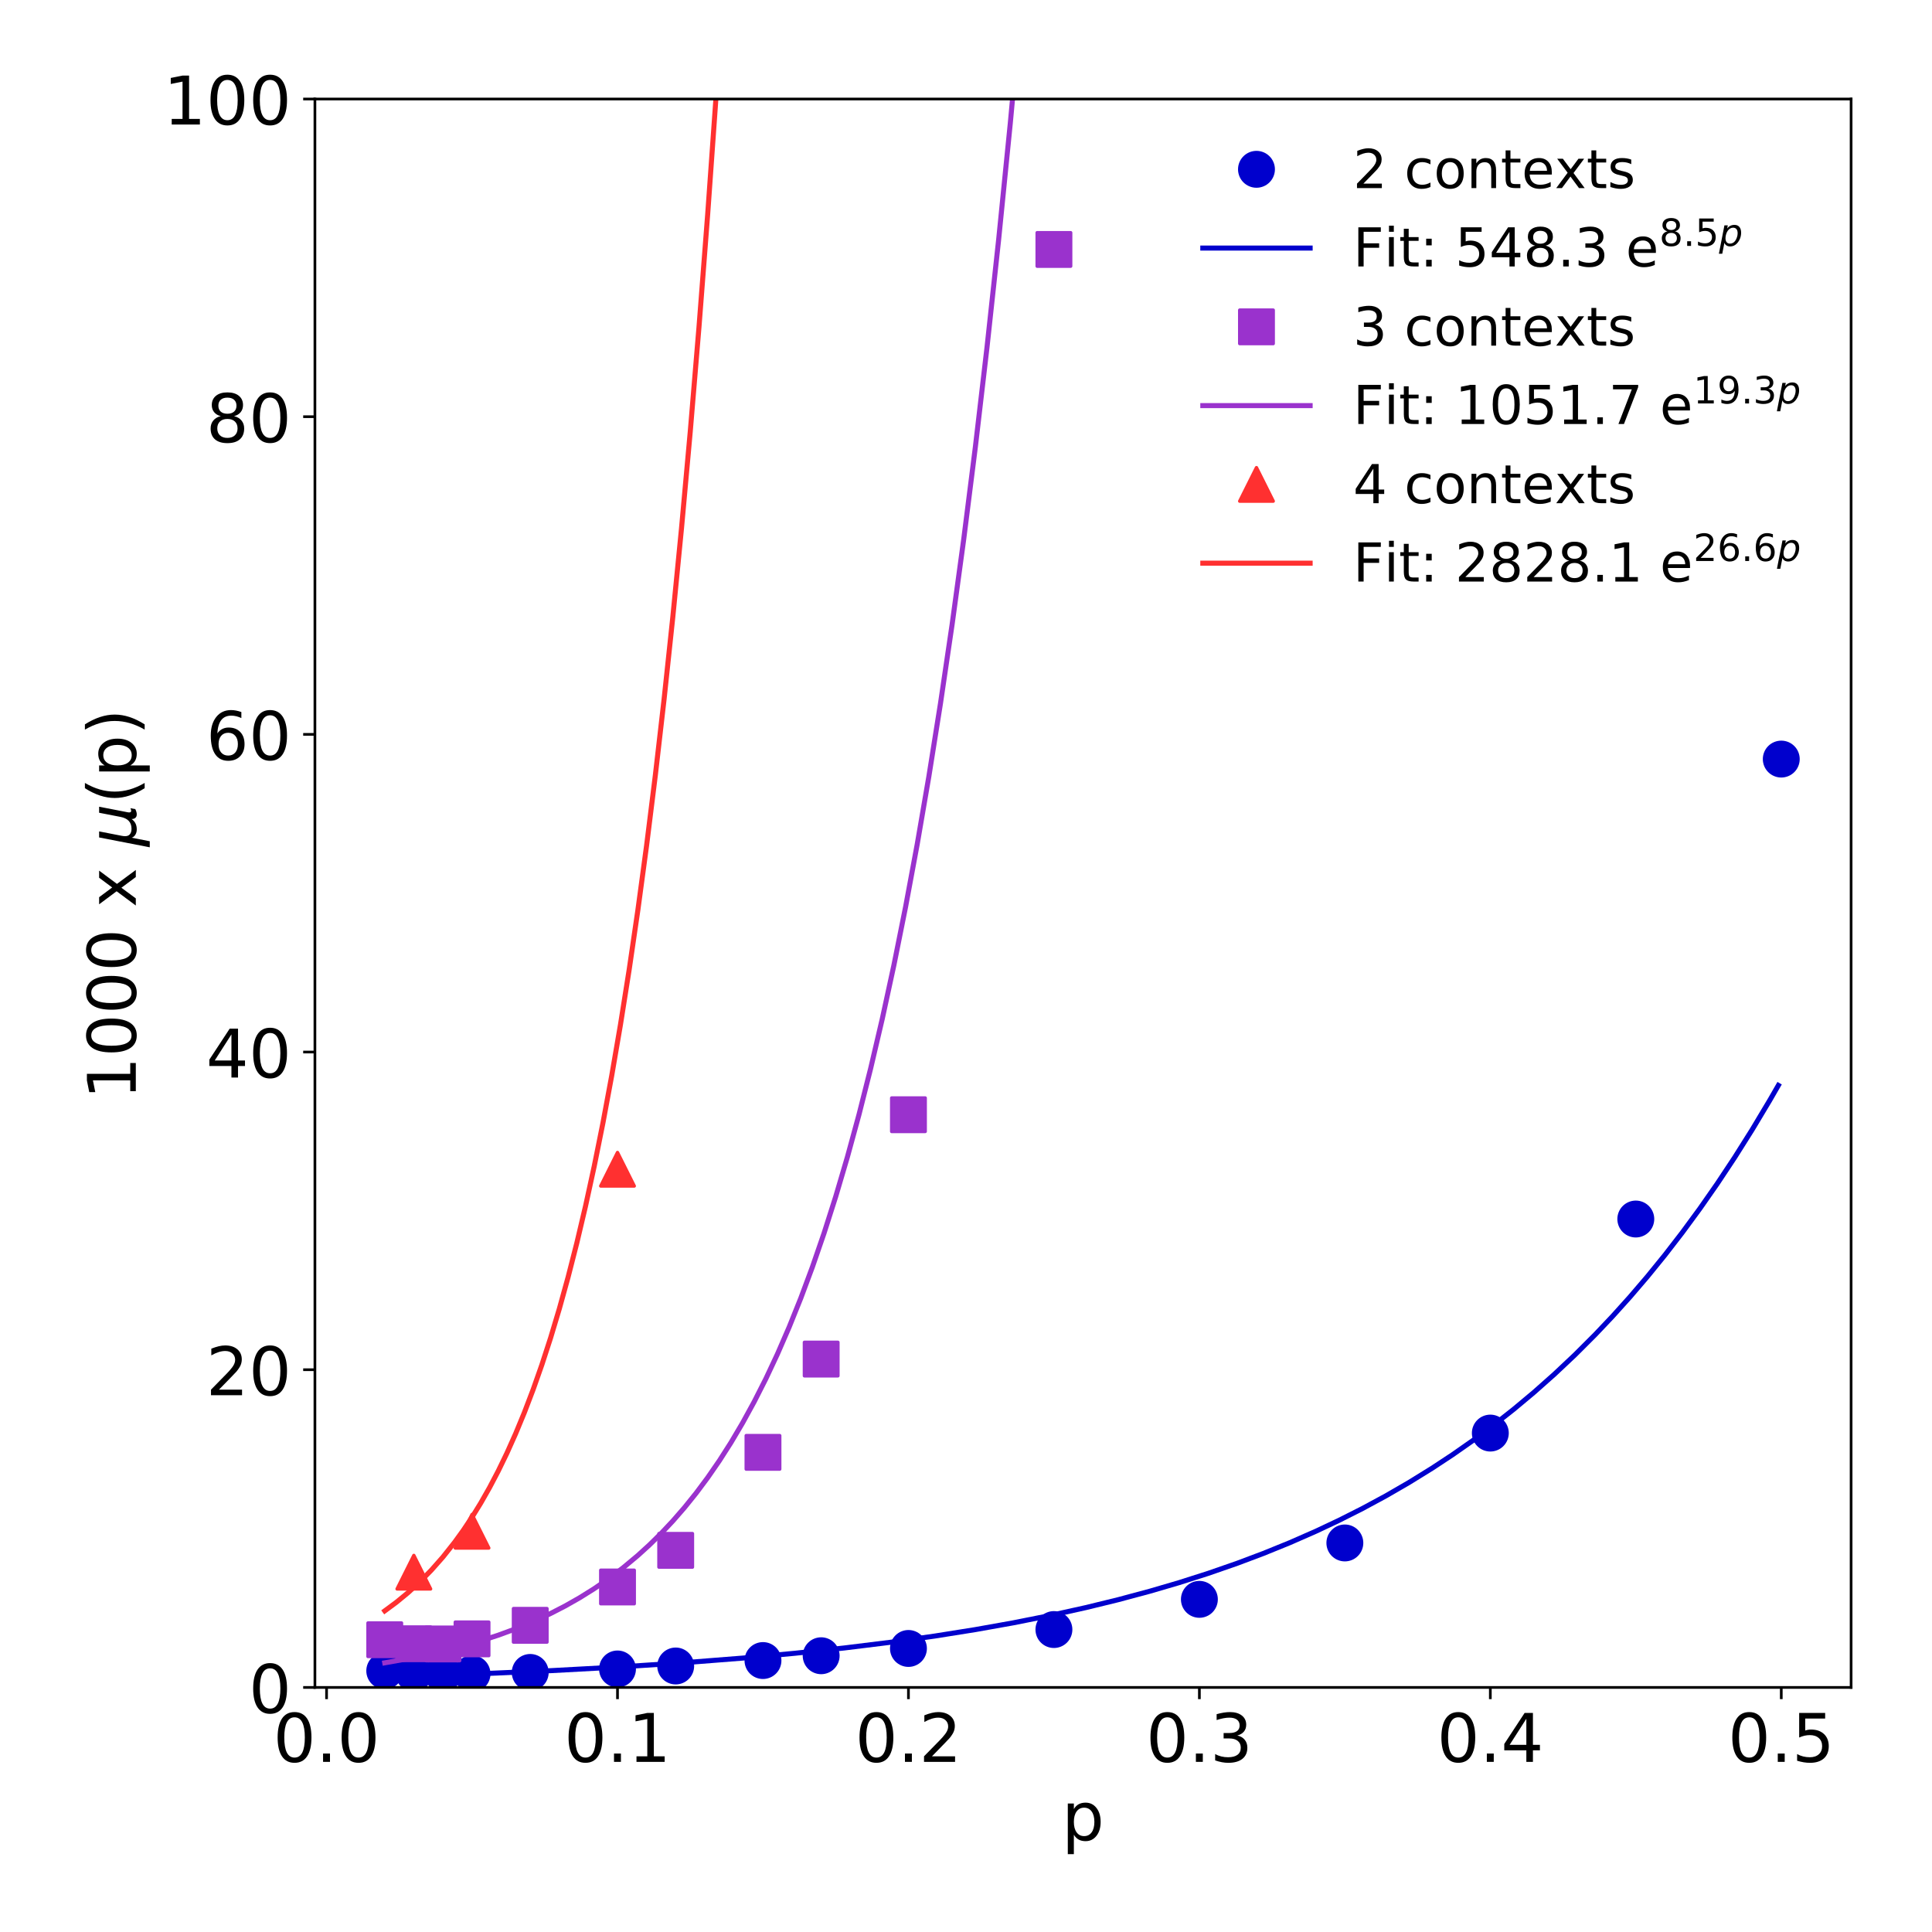 <?xml version="1.0" encoding="utf-8" standalone="no"?>
<!DOCTYPE svg PUBLIC "-//W3C//DTD SVG 1.1//EN"
  "http://www.w3.org/Graphics/SVG/1.1/DTD/svg11.dtd">
<!-- Created with matplotlib (http://matplotlib.org/) -->
<svg height="576pt" version="1.1" viewBox="0 0 576 576" width="576pt" xmlns="http://www.w3.org/2000/svg" xmlns:xlink="http://www.w3.org/1999/xlink">
 <defs>
  <style type="text/css">
*{stroke-linecap:butt;stroke-linejoin:round;}
  </style>
 </defs>
 <g id="figure_1">
  <g id="patch_1">
   <path d="M 0 576 
L 576 576 
L 576 0 
L 0 0 
z
" style="fill:#ffffff;"/>
  </g>
  <g id="axes_1">
   <g id="patch_2">
    <path d="M 93.89 503.08 
L 551.88 503.08 
L 551.88 29.52 
L 93.89 29.52 
z
" style="fill:#ffffff;"/>
   </g>
   <g id="matplotlib.axis_1">
    <g id="xtick_1">
     <g id="line2d_1">
      <defs>
       <path d="M 0 0 
L 0 3.5 
" id="m855316c362" style="stroke:#000000;stroke-width:0.8;"/>
      </defs>
      <g>
       <use style="stroke:#000000;stroke-width:0.8;" x="97.36" xlink:href="#m855316c362" y="503.08"/>
      </g>
     </g>
     <g id="text_1">
      <!-- 0.0 -->
      <defs>
       <path d="M 31.781 66.406 
Q 24.172 66.406 20.328 58.906 
Q 16.5 51.422 16.5 36.375 
Q 16.5 21.391 20.328 13.891 
Q 24.172 6.391 31.781 6.391 
Q 39.453 6.391 43.281 13.891 
Q 47.125 21.391 47.125 36.375 
Q 47.125 51.422 43.281 58.906 
Q 39.453 66.406 31.781 66.406 
z
M 31.781 74.219 
Q 44.047 74.219 50.516 64.516 
Q 56.984 54.828 56.984 36.375 
Q 56.984 17.969 50.516 8.266 
Q 44.047 -1.422 31.781 -1.422 
Q 19.531 -1.422 13.062 8.266 
Q 6.594 17.969 6.594 36.375 
Q 6.594 54.828 13.062 64.516 
Q 19.531 74.219 31.781 74.219 
z
" id="DejaVuSans-30"/>
       <path d="M 10.688 12.406 
L 21 12.406 
L 21 0 
L 10.688 0 
z
" id="DejaVuSans-2e"/>
      </defs>
      <g transform="translate(81.456 525.277)scale(0.2 -0.2)">
       <use xlink:href="#DejaVuSans-30"/>
       <use x="63.623" xlink:href="#DejaVuSans-2e"/>
       <use x="95.41" xlink:href="#DejaVuSans-30"/>
      </g>
     </g>
    </g>
    <g id="xtick_2">
     <g id="line2d_2">
      <g>
       <use style="stroke:#000000;stroke-width:0.8;" x="184.1" xlink:href="#m855316c362" y="503.08"/>
      </g>
     </g>
     <g id="text_2">
      <!-- 0.1 -->
      <defs>
       <path d="M 12.406 8.297 
L 28.516 8.297 
L 28.516 63.922 
L 10.984 60.406 
L 10.984 69.391 
L 28.422 72.906 
L 38.281 72.906 
L 38.281 8.297 
L 54.391 8.297 
L 54.391 0 
L 12.406 0 
z
" id="DejaVuSans-31"/>
      </defs>
      <g transform="translate(168.197 525.277)scale(0.2 -0.2)">
       <use xlink:href="#DejaVuSans-30"/>
       <use x="63.623" xlink:href="#DejaVuSans-2e"/>
       <use x="95.41" xlink:href="#DejaVuSans-31"/>
      </g>
     </g>
    </g>
    <g id="xtick_3">
     <g id="line2d_3">
      <g>
       <use style="stroke:#000000;stroke-width:0.8;" x="270.841" xlink:href="#m855316c362" y="503.08"/>
      </g>
     </g>
     <g id="text_3">
      <!-- 0.2 -->
      <defs>
       <path d="M 19.188 8.297 
L 53.609 8.297 
L 53.609 0 
L 7.328 0 
L 7.328 8.297 
Q 12.938 14.109 22.625 23.891 
Q 32.328 33.688 34.812 36.531 
Q 39.547 41.844 41.422 45.531 
Q 43.312 49.219 43.312 52.781 
Q 43.312 58.594 39.234 62.25 
Q 35.156 65.922 28.609 65.922 
Q 23.969 65.922 18.812 64.312 
Q 13.672 62.703 7.812 59.422 
L 7.812 69.391 
Q 13.766 71.781 18.938 73 
Q 24.125 74.219 28.422 74.219 
Q 39.75 74.219 46.484 68.547 
Q 53.219 62.891 53.219 53.422 
Q 53.219 48.922 51.531 44.891 
Q 49.859 40.875 45.406 35.406 
Q 44.188 33.984 37.641 27.219 
Q 31.109 20.453 19.188 8.297 
z
" id="DejaVuSans-32"/>
      </defs>
      <g transform="translate(254.938 525.277)scale(0.2 -0.2)">
       <use xlink:href="#DejaVuSans-30"/>
       <use x="63.623" xlink:href="#DejaVuSans-2e"/>
       <use x="95.41" xlink:href="#DejaVuSans-32"/>
      </g>
     </g>
    </g>
    <g id="xtick_4">
     <g id="line2d_4">
      <g>
       <use style="stroke:#000000;stroke-width:0.8;" x="357.581" xlink:href="#m855316c362" y="503.08"/>
      </g>
     </g>
     <g id="text_4">
      <!-- 0.3 -->
      <defs>
       <path d="M 40.578 39.312 
Q 47.656 37.797 51.625 33 
Q 55.609 28.219 55.609 21.188 
Q 55.609 10.406 48.188 4.484 
Q 40.766 -1.422 27.094 -1.422 
Q 22.516 -1.422 17.656 -0.516 
Q 12.797 0.391 7.625 2.203 
L 7.625 11.719 
Q 11.719 9.328 16.594 8.109 
Q 21.484 6.891 26.812 6.891 
Q 36.078 6.891 40.938 10.547 
Q 45.797 14.203 45.797 21.188 
Q 45.797 27.641 41.281 31.266 
Q 36.766 34.906 28.719 34.906 
L 20.219 34.906 
L 20.219 43.016 
L 29.109 43.016 
Q 36.375 43.016 40.234 45.922 
Q 44.094 48.828 44.094 54.297 
Q 44.094 59.906 40.109 62.906 
Q 36.141 65.922 28.719 65.922 
Q 24.656 65.922 20.016 65.031 
Q 15.375 64.156 9.812 62.312 
L 9.812 71.094 
Q 15.438 72.656 20.344 73.438 
Q 25.25 74.219 29.594 74.219 
Q 40.828 74.219 47.359 69.109 
Q 53.906 64.016 53.906 55.328 
Q 53.906 49.266 50.438 45.094 
Q 46.969 40.922 40.578 39.312 
z
" id="DejaVuSans-33"/>
      </defs>
      <g transform="translate(341.678 525.277)scale(0.2 -0.2)">
       <use xlink:href="#DejaVuSans-30"/>
       <use x="63.623" xlink:href="#DejaVuSans-2e"/>
       <use x="95.41" xlink:href="#DejaVuSans-33"/>
      </g>
     </g>
    </g>
    <g id="xtick_5">
     <g id="line2d_5">
      <g>
       <use style="stroke:#000000;stroke-width:0.8;" x="444.322" xlink:href="#m855316c362" y="503.08"/>
      </g>
     </g>
     <g id="text_5">
      <!-- 0.4 -->
      <defs>
       <path d="M 37.797 64.312 
L 12.891 25.391 
L 37.797 25.391 
z
M 35.203 72.906 
L 47.609 72.906 
L 47.609 25.391 
L 58.016 25.391 
L 58.016 17.188 
L 47.609 17.188 
L 47.609 0 
L 37.797 0 
L 37.797 17.188 
L 4.891 17.188 
L 4.891 26.703 
z
" id="DejaVuSans-34"/>
      </defs>
      <g transform="translate(428.419 525.277)scale(0.2 -0.2)">
       <use xlink:href="#DejaVuSans-30"/>
       <use x="63.623" xlink:href="#DejaVuSans-2e"/>
       <use x="95.41" xlink:href="#DejaVuSans-34"/>
      </g>
     </g>
    </g>
    <g id="xtick_6">
     <g id="line2d_6">
      <g>
       <use style="stroke:#000000;stroke-width:0.8;" x="531.062" xlink:href="#m855316c362" y="503.08"/>
      </g>
     </g>
     <g id="text_6">
      <!-- 0.5 -->
      <defs>
       <path d="M 10.797 72.906 
L 49.516 72.906 
L 49.516 64.594 
L 19.828 64.594 
L 19.828 46.734 
Q 21.969 47.469 24.109 47.828 
Q 26.266 48.188 28.422 48.188 
Q 40.625 48.188 47.75 41.5 
Q 54.891 34.812 54.891 23.391 
Q 54.891 11.625 47.562 5.094 
Q 40.234 -1.422 26.906 -1.422 
Q 22.312 -1.422 17.547 -0.641 
Q 12.797 0.141 7.719 1.703 
L 7.719 11.625 
Q 12.109 9.234 16.797 8.062 
Q 21.484 6.891 26.703 6.891 
Q 35.156 6.891 40.078 11.328 
Q 45.016 15.766 45.016 23.391 
Q 45.016 31 40.078 35.438 
Q 35.156 39.891 26.703 39.891 
Q 22.75 39.891 18.812 39.016 
Q 14.891 38.141 10.797 36.281 
z
" id="DejaVuSans-35"/>
      </defs>
      <g transform="translate(515.159 525.277)scale(0.2 -0.2)">
       <use xlink:href="#DejaVuSans-30"/>
       <use x="63.623" xlink:href="#DejaVuSans-2e"/>
       <use x="95.41" xlink:href="#DejaVuSans-35"/>
      </g>
     </g>
    </g>
    <g id="text_7">
     <!-- p -->
     <defs>
      <path d="M 18.109 8.203 
L 18.109 -20.797 
L 9.078 -20.797 
L 9.078 54.688 
L 18.109 54.688 
L 18.109 46.391 
Q 20.953 51.266 25.266 53.625 
Q 29.594 56 35.594 56 
Q 45.562 56 51.781 48.094 
Q 58.016 40.188 58.016 27.297 
Q 58.016 14.406 51.781 6.484 
Q 45.562 -1.422 35.594 -1.422 
Q 29.594 -1.422 25.266 0.953 
Q 20.953 3.328 18.109 8.203 
z
M 48.688 27.297 
Q 48.688 37.203 44.609 42.844 
Q 40.531 48.484 33.406 48.484 
Q 26.266 48.484 22.188 42.844 
Q 18.109 37.203 18.109 27.297 
Q 18.109 17.391 22.188 11.75 
Q 26.266 6.109 33.406 6.109 
Q 40.531 6.109 44.609 11.75 
Q 48.688 17.391 48.688 27.297 
z
" id="DejaVuSans-70"/>
     </defs>
     <g transform="translate(316.537 548.633)scale(0.2 -0.2)">
      <use xlink:href="#DejaVuSans-70"/>
     </g>
    </g>
   </g>
   <g id="matplotlib.axis_2">
    <g id="ytick_1">
     <g id="line2d_7">
      <defs>
       <path d="M 0 0 
L -3.5 0 
" id="m5251dd46fa" style="stroke:#000000;stroke-width:0.8;"/>
      </defs>
      <g>
       <use style="stroke:#000000;stroke-width:0.8;" x="93.89" xlink:href="#m5251dd46fa" y="503.08"/>
      </g>
     </g>
     <g id="text_8">
      <!-- 0 -->
      <g transform="translate(74.165 510.678)scale(0.2 -0.2)">
       <use xlink:href="#DejaVuSans-30"/>
      </g>
     </g>
    </g>
    <g id="ytick_2">
     <g id="line2d_8">
      <g>
       <use style="stroke:#000000;stroke-width:0.8;" x="93.89" xlink:href="#m5251dd46fa" y="408.368"/>
      </g>
     </g>
     <g id="text_9">
      <!-- 20 -->
      <g transform="translate(61.44 415.966)scale(0.2 -0.2)">
       <use xlink:href="#DejaVuSans-32"/>
       <use x="63.623" xlink:href="#DejaVuSans-30"/>
      </g>
     </g>
    </g>
    <g id="ytick_3">
     <g id="line2d_9">
      <g>
       <use style="stroke:#000000;stroke-width:0.8;" x="93.89" xlink:href="#m5251dd46fa" y="313.656"/>
      </g>
     </g>
     <g id="text_10">
      <!-- 40 -->
      <g transform="translate(61.44 321.254)scale(0.2 -0.2)">
       <use xlink:href="#DejaVuSans-34"/>
       <use x="63.623" xlink:href="#DejaVuSans-30"/>
      </g>
     </g>
    </g>
    <g id="ytick_4">
     <g id="line2d_10">
      <g>
       <use style="stroke:#000000;stroke-width:0.8;" x="93.89" xlink:href="#m5251dd46fa" y="218.944"/>
      </g>
     </g>
     <g id="text_11">
      <!-- 60 -->
      <defs>
       <path d="M 33.016 40.375 
Q 26.375 40.375 22.484 35.828 
Q 18.609 31.297 18.609 23.391 
Q 18.609 15.531 22.484 10.953 
Q 26.375 6.391 33.016 6.391 
Q 39.656 6.391 43.531 10.953 
Q 47.406 15.531 47.406 23.391 
Q 47.406 31.297 43.531 35.828 
Q 39.656 40.375 33.016 40.375 
z
M 52.594 71.297 
L 52.594 62.312 
Q 48.875 64.062 45.094 64.984 
Q 41.312 65.922 37.594 65.922 
Q 27.828 65.922 22.672 59.328 
Q 17.531 52.734 16.797 39.406 
Q 19.672 43.656 24.016 45.922 
Q 28.375 48.188 33.594 48.188 
Q 44.578 48.188 50.953 41.516 
Q 57.328 34.859 57.328 23.391 
Q 57.328 12.156 50.688 5.359 
Q 44.047 -1.422 33.016 -1.422 
Q 20.359 -1.422 13.672 8.266 
Q 6.984 17.969 6.984 36.375 
Q 6.984 53.656 15.188 63.938 
Q 23.391 74.219 37.203 74.219 
Q 40.922 74.219 44.703 73.484 
Q 48.484 72.75 52.594 71.297 
z
" id="DejaVuSans-36"/>
      </defs>
      <g transform="translate(61.44 226.542)scale(0.2 -0.2)">
       <use xlink:href="#DejaVuSans-36"/>
       <use x="63.623" xlink:href="#DejaVuSans-30"/>
      </g>
     </g>
    </g>
    <g id="ytick_5">
     <g id="line2d_11">
      <g>
       <use style="stroke:#000000;stroke-width:0.8;" x="93.89" xlink:href="#m5251dd46fa" y="124.232"/>
      </g>
     </g>
     <g id="text_12">
      <!-- 80 -->
      <defs>
       <path d="M 31.781 34.625 
Q 24.75 34.625 20.719 30.859 
Q 16.703 27.094 16.703 20.516 
Q 16.703 13.922 20.719 10.156 
Q 24.75 6.391 31.781 6.391 
Q 38.812 6.391 42.859 10.172 
Q 46.922 13.969 46.922 20.516 
Q 46.922 27.094 42.891 30.859 
Q 38.875 34.625 31.781 34.625 
z
M 21.922 38.812 
Q 15.578 40.375 12.031 44.719 
Q 8.5 49.078 8.5 55.328 
Q 8.5 64.062 14.719 69.141 
Q 20.953 74.219 31.781 74.219 
Q 42.672 74.219 48.875 69.141 
Q 55.078 64.062 55.078 55.328 
Q 55.078 49.078 51.531 44.719 
Q 48 40.375 41.703 38.812 
Q 48.828 37.156 52.797 32.312 
Q 56.781 27.484 56.781 20.516 
Q 56.781 9.906 50.312 4.234 
Q 43.844 -1.422 31.781 -1.422 
Q 19.734 -1.422 13.25 4.234 
Q 6.781 9.906 6.781 20.516 
Q 6.781 27.484 10.781 32.312 
Q 14.797 37.156 21.922 38.812 
z
M 18.312 54.391 
Q 18.312 48.734 21.844 45.562 
Q 25.391 42.391 31.781 42.391 
Q 38.141 42.391 41.719 45.562 
Q 45.312 48.734 45.312 54.391 
Q 45.312 60.062 41.719 63.234 
Q 38.141 66.406 31.781 66.406 
Q 25.391 66.406 21.844 63.234 
Q 18.312 60.062 18.312 54.391 
z
" id="DejaVuSans-38"/>
      </defs>
      <g transform="translate(61.44 131.83)scale(0.2 -0.2)">
       <use xlink:href="#DejaVuSans-38"/>
       <use x="63.623" xlink:href="#DejaVuSans-30"/>
      </g>
     </g>
    </g>
    <g id="ytick_6">
     <g id="line2d_12">
      <g>
       <use style="stroke:#000000;stroke-width:0.8;" x="93.89" xlink:href="#m5251dd46fa" y="29.52"/>
      </g>
     </g>
     <g id="text_13">
      <!-- 100 -->
      <g transform="translate(48.715 37.118)scale(0.2 -0.2)">
       <use xlink:href="#DejaVuSans-31"/>
       <use x="63.623" xlink:href="#DejaVuSans-30"/>
       <use x="127.246" xlink:href="#DejaVuSans-30"/>
      </g>
     </g>
    </g>
    <g id="text_14">
     <!-- 1000 x $\mu$(p)  -->
     <defs>
      <path id="DejaVuSans-20"/>
      <path d="M 54.891 54.688 
L 35.109 28.078 
L 55.906 0 
L 45.312 0 
L 29.391 21.484 
L 13.484 0 
L 2.875 0 
L 24.125 28.609 
L 4.688 54.688 
L 15.281 54.688 
L 29.781 35.203 
L 44.281 54.688 
z
" id="DejaVuSans-78"/>
      <path d="M -1.312 -20.797 
L 13.375 54.688 
L 22.406 54.688 
L 15.766 20.656 
Q 15.578 19.625 15.422 18.359 
Q 15.281 17.094 15.281 15.828 
Q 15.281 11.281 18.141 8.828 
Q 21 6.391 26.312 6.391 
Q 33.547 6.391 37.984 10.484 
Q 42.438 14.594 44 22.797 
L 50.203 54.688 
L 59.188 54.688 
L 51.031 12.641 
Q 50.828 11.719 50.75 11.031 
Q 50.688 10.359 50.688 9.812 
Q 50.688 8.297 51.297 7.594 
Q 51.906 6.891 53.219 6.891 
Q 53.719 6.891 54.562 7.125 
Q 55.422 7.375 56.984 8.016 
L 55.609 0.781 
Q 53.469 -0.297 51.516 -0.859 
Q 49.562 -1.422 47.703 -1.422 
Q 44.484 -1.422 42.656 0.625 
Q 40.828 2.688 40.828 6.297 
Q 38.094 2.391 34.297 0.484 
Q 30.516 -1.422 25.391 -1.422 
Q 20.844 -1.422 17.453 0.672 
Q 14.062 2.781 12.984 6.203 
L 7.719 -20.797 
z
" id="DejaVuSans-Oblique-3bc"/>
      <path d="M 31 75.875 
Q 24.469 64.656 21.281 53.656 
Q 18.109 42.672 18.109 31.391 
Q 18.109 20.125 21.312 9.062 
Q 24.516 -2 31 -13.188 
L 23.188 -13.188 
Q 15.875 -1.703 12.234 9.375 
Q 8.594 20.453 8.594 31.391 
Q 8.594 42.281 12.203 53.312 
Q 15.828 64.359 23.188 75.875 
z
" id="DejaVuSans-28"/>
      <path d="M 8.016 75.875 
L 15.828 75.875 
Q 23.141 64.359 26.781 53.312 
Q 30.422 42.281 30.422 31.391 
Q 30.422 20.453 26.781 9.375 
Q 23.141 -1.703 15.828 -13.188 
L 8.016 -13.188 
Q 14.5 -2 17.703 9.062 
Q 20.906 20.125 20.906 31.391 
Q 20.906 42.672 17.703 53.656 
Q 14.5 64.656 8.016 75.875 
z
" id="DejaVuSans-29"/>
     </defs>
     <g transform="translate(40.515 327.8)rotate(-90)scale(0.2 -0.2)">
      <use transform="translate(0 0.125)" xlink:href="#DejaVuSans-31"/>
      <use transform="translate(63.623 0.125)" xlink:href="#DejaVuSans-30"/>
      <use transform="translate(127.246 0.125)" xlink:href="#DejaVuSans-30"/>
      <use transform="translate(190.869 0.125)" xlink:href="#DejaVuSans-30"/>
      <use transform="translate(254.492 0.125)" xlink:href="#DejaVuSans-20"/>
      <use transform="translate(286.279 0.125)" xlink:href="#DejaVuSans-78"/>
      <use transform="translate(345.459 0.125)" xlink:href="#DejaVuSans-20"/>
      <use transform="translate(377.246 0.125)" xlink:href="#DejaVuSans-Oblique-3bc"/>
      <use transform="translate(440.869 0.125)" xlink:href="#DejaVuSans-28"/>
      <use transform="translate(479.883 0.125)" xlink:href="#DejaVuSans-70"/>
      <use transform="translate(543.359 0.125)" xlink:href="#DejaVuSans-29"/>
      <use transform="translate(582.373 0.125)" xlink:href="#DejaVuSans-20"/>
     </g>
    </g>
   </g>
   <g id="line2d_13">
    <defs>
     <path d="M 0 5 
C 1.326 5 2.598 4.473 3.536 3.536 
C 4.473 2.598 5 1.326 5 0 
C 5 -1.326 4.473 -2.598 3.536 -3.536 
C 2.598 -4.473 1.326 -5 0 -5 
C -1.326 -5 -2.598 -4.473 -3.536 -3.536 
C -4.473 -2.598 -5 -1.326 -5 0 
C -5 1.326 -4.473 2.598 -3.536 3.536 
C -2.598 4.473 -1.326 5 0 5 
z
" id="m73fc204629" style="stroke:#0000cd;"/>
    </defs>
    <g clip-path="url(#p72ae38a870)">
     <use style="fill:#0000cd;stroke:#0000cd;" x="114.708" xlink:href="#m73fc204629" y="498.137"/>
     <use style="fill:#0000cd;stroke:#0000cd;" x="123.382" xlink:href="#m73fc204629" y="498.868"/>
     <use style="fill:#0000cd;stroke:#0000cd;" x="132.056" xlink:href="#m73fc204629" y="499.056"/>
     <use style="fill:#0000cd;stroke:#0000cd;" x="140.73" xlink:href="#m73fc204629" y="499.025"/>
     <use style="fill:#0000cd;stroke:#0000cd;" x="158.078" xlink:href="#m73fc204629" y="498.616"/>
     <use style="fill:#0000cd;stroke:#0000cd;" x="184.1" xlink:href="#m73fc204629" y="497.579"/>
     <use style="fill:#0000cd;stroke:#0000cd;" x="201.448" xlink:href="#m73fc204629" y="496.691"/>
     <use style="fill:#0000cd;stroke:#0000cd;" x="227.47" xlink:href="#m73fc204629" y="495.071"/>
     <use style="fill:#0000cd;stroke:#0000cd;" x="244.819" xlink:href="#m73fc204629" y="493.638"/>
     <use style="fill:#0000cd;stroke:#0000cd;" x="270.841" xlink:href="#m73fc204629" y="491.466"/>
     <use style="fill:#0000cd;stroke:#0000cd;" x="314.211" xlink:href="#m73fc204629" y="485.828"/>
     <use style="fill:#0000cd;stroke:#0000cd;" x="357.581" xlink:href="#m73fc204629" y="476.824"/>
     <use style="fill:#0000cd;stroke:#0000cd;" x="400.951" xlink:href="#m73fc204629" y="460.01"/>
     <use style="fill:#0000cd;stroke:#0000cd;" x="444.322" xlink:href="#m73fc204629" y="427.254"/>
     <use style="fill:#0000cd;stroke:#0000cd;" x="487.692" xlink:href="#m73fc204629" y="363.436"/>
     <use style="fill:#0000cd;stroke:#0000cd;" x="531.062" xlink:href="#m73fc204629" y="226.312"/>
    </g>
   </g>
   <g id="line2d_14">
    <path clip-path="url(#p72ae38a870)" d="M 114.708 500.003 
L 140.73 499.111 
L 164.15 498.088 
L 184.968 496.96 
L 204.05 495.704 
L 221.399 494.339 
L 237.012 492.896 
L 251.758 491.315 
L 265.636 489.603 
L 278.647 487.773 
L 290.791 485.841 
L 302.067 483.83 
L 313.344 481.584 
L 323.752 479.278 
L 333.294 476.949 
L 342.835 474.391 
L 351.509 471.849 
L 360.183 469.083 
L 368.857 466.07 
L 376.664 463.132 
L 384.471 459.96 
L 392.277 456.537 
L 399.217 453.266 
L 406.156 449.766 
L 413.095 446.019 
L 420.034 442.01 
L 426.974 437.718 
L 433.045 433.717 
L 439.117 429.47 
L 445.189 424.963 
L 451.261 420.181 
L 457.333 415.105 
L 463.405 409.719 
L 469.476 404.003 
L 475.548 397.937 
L 480.753 392.443 
L 485.957 386.662 
L 491.162 380.579 
L 496.366 374.178 
L 501.57 367.442 
L 506.775 360.355 
L 511.979 352.897 
L 517.184 345.049 
L 522.388 336.792 
L 527.593 328.102 
L 530.195 323.589 
L 530.195 323.589 
" style="fill:none;stroke:#0000cd;stroke-linecap:square;stroke-width:1.5;"/>
   </g>
   <g id="line2d_15">
    <defs>
     <path d="M -5 5 
L 5 5 
L 5 -5 
L -5 -5 
z
" id="me3e259669b" style="stroke:#9a32cd;stroke-linejoin:miter;"/>
    </defs>
    <g clip-path="url(#p72ae38a870)">
     <use style="fill:#9a32cd;stroke:#9a32cd;stroke-linejoin:miter;" x="114.708" xlink:href="#me3e259669b" y="488.868"/>
     <use style="fill:#9a32cd;stroke:#9a32cd;stroke-linejoin:miter;" x="123.382" xlink:href="#me3e259669b" y="490.055"/>
     <use style="fill:#9a32cd;stroke:#9a32cd;stroke-linejoin:miter;" x="132.056" xlink:href="#me3e259669b" y="490.116"/>
     <use style="fill:#9a32cd;stroke:#9a32cd;stroke-linejoin:miter;" x="140.73" xlink:href="#me3e259669b" y="488.608"/>
     <use style="fill:#9a32cd;stroke:#9a32cd;stroke-linejoin:miter;" x="158.078" xlink:href="#me3e259669b" y="484.57"/>
     <use style="fill:#9a32cd;stroke:#9a32cd;stroke-linejoin:miter;" x="184.1" xlink:href="#me3e259669b" y="473.137"/>
     <use style="fill:#9a32cd;stroke:#9a32cd;stroke-linejoin:miter;" x="201.448" xlink:href="#me3e259669b" y="462.216"/>
     <use style="fill:#9a32cd;stroke:#9a32cd;stroke-linejoin:miter;" x="227.47" xlink:href="#me3e259669b" y="433.001"/>
     <use style="fill:#9a32cd;stroke:#9a32cd;stroke-linejoin:miter;" x="244.819" xlink:href="#me3e259669b" y="405.189"/>
     <use style="fill:#9a32cd;stroke:#9a32cd;stroke-linejoin:miter;" x="270.841" xlink:href="#me3e259669b" y="332.34"/>
     <use style="fill:#9a32cd;stroke:#9a32cd;stroke-linejoin:miter;" x="314.211" xlink:href="#me3e259669b" y="74.368"/>
     <use style="fill:#9a32cd;stroke:#9a32cd;stroke-linejoin:miter;" x="318.786" xlink:href="#me3e259669b" y="-1"/>
    </g>
   </g>
   <g id="line2d_16">
    <path clip-path="url(#p72ae38a870)" d="M 114.708 495.751 
L 122.514 494.359 
L 129.454 492.902 
L 136.393 491.201 
L 142.465 489.481 
L 148.537 487.512 
L 153.741 485.6 
L 158.945 483.452 
L 164.15 481.04 
L 168.487 478.805 
L 172.824 476.343 
L 177.161 473.632 
L 181.498 470.647 
L 185.835 467.358 
L 190.172 463.736 
L 193.642 460.575 
L 197.111 457.161 
L 200.581 453.473 
L 204.05 449.488 
L 207.52 445.183 
L 210.99 440.532 
L 214.459 435.508 
L 217.929 430.08 
L 221.399 424.216 
L 224.868 417.881 
L 228.338 411.038 
L 231.807 403.644 
L 235.277 395.657 
L 238.747 387.028 
L 242.216 377.706 
L 245.686 367.635 
L 249.156 356.755 
L 252.625 345.001 
L 256.095 332.303 
L 259.564 318.585 
L 263.034 303.765 
L 266.504 287.755 
L 269.973 270.458 
L 273.443 251.772 
L 276.913 231.586 
L 280.382 209.777 
L 283.852 186.217 
L 287.321 160.765 
L 290.791 133.267 
L 294.261 103.562 
L 297.73 71.469 
L 301.2 36.8 
L 304.7 -1 
L 304.7 -1 
" style="fill:none;stroke:#9a32cd;stroke-linecap:square;stroke-width:1.5;"/>
   </g>
   <g id="line2d_17">
    <defs>
     <path d="M 0 -5 
L -5 5 
L 5 5 
z
" id="m7ccb5e09dc" style="stroke:#ff3030;stroke-linejoin:miter;"/>
    </defs>
    <g clip-path="url(#p72ae38a870)">
     <use style="fill:#ff3030;stroke:#ff3030;stroke-linejoin:miter;" x="123.382" xlink:href="#m7ccb5e09dc" y="468.722"/>
     <use style="fill:#ff3030;stroke:#ff3030;stroke-linejoin:miter;" x="140.73" xlink:href="#m7ccb5e09dc" y="456.522"/>
     <use style="fill:#ff3030;stroke:#ff3030;stroke-linejoin:miter;" x="184.1" xlink:href="#m7ccb5e09dc" y="348.595"/>
     <use style="fill:#ff3030;stroke:#ff3030;stroke-linejoin:miter;" x="218.266" xlink:href="#m7ccb5e09dc" y="-1"/>
    </g>
   </g>
   <g id="line2d_18">
    <path clip-path="url(#p72ae38a870)" d="M 114.708 480.261 
L 118.177 477.695 
L 121.647 474.84 
L 125.117 471.664 
L 128.586 468.131 
L 132.056 464.2 
L 135.525 459.828 
L 138.128 456.229 
L 140.73 452.33 
L 143.332 448.107 
L 145.934 443.533 
L 148.537 438.578 
L 151.139 433.211 
L 153.741 427.397 
L 156.343 421.099 
L 158.945 414.277 
L 161.548 406.888 
L 164.15 398.883 
L 166.752 390.213 
L 169.354 380.821 
L 171.956 370.647 
L 174.559 359.627 
L 177.161 347.69 
L 179.763 334.76 
L 182.365 320.754 
L 184.968 305.582 
L 187.57 289.148 
L 190.172 271.346 
L 192.774 252.063 
L 195.376 231.175 
L 197.979 208.55 
L 200.581 184.041 
L 203.183 157.493 
L 205.785 128.736 
L 208.387 97.587 
L 210.99 63.845 
L 213.592 27.295 
L 215.471 -1 
L 215.471 -1 
" style="fill:none;stroke:#ff3030;stroke-linecap:square;stroke-width:1.5;"/>
   </g>
   <g id="patch_3">
    <path d="M 93.89 503.08 
L 93.89 29.52 
" style="fill:none;stroke:#000000;stroke-linecap:square;stroke-linejoin:miter;stroke-width:0.8;"/>
   </g>
   <g id="patch_4">
    <path d="M 551.88 503.08 
L 551.88 29.52 
" style="fill:none;stroke:#000000;stroke-linecap:square;stroke-linejoin:miter;stroke-width:0.8;"/>
   </g>
   <g id="patch_5">
    <path d="M 93.89 503.08 
L 551.88 503.08 
" style="fill:none;stroke:#000000;stroke-linecap:square;stroke-linejoin:miter;stroke-width:0.8;"/>
   </g>
   <g id="patch_6">
    <path d="M 93.89 29.52 
L 551.88 29.52 
" style="fill:none;stroke:#000000;stroke-linecap:square;stroke-linejoin:miter;stroke-width:0.8;"/>
   </g>
   <g id="legend_1">
    <g id="line2d_19"/>
    <g id="line2d_20">
     <g>
      <use style="fill:#0000cd;stroke:#0000cd;" x="374.6" xlink:href="#m73fc204629" y="50.477"/>
     </g>
    </g>
    <g id="text_15">
     <!-- 2 contexts -->
     <defs>
      <path d="M 48.781 52.594 
L 48.781 44.188 
Q 44.969 46.297 41.141 47.344 
Q 37.312 48.391 33.406 48.391 
Q 24.656 48.391 19.812 42.844 
Q 14.984 37.312 14.984 27.297 
Q 14.984 17.281 19.812 11.734 
Q 24.656 6.203 33.406 6.203 
Q 37.312 6.203 41.141 7.25 
Q 44.969 8.297 48.781 10.406 
L 48.781 2.094 
Q 45.016 0.344 40.984 -0.531 
Q 36.969 -1.422 32.422 -1.422 
Q 20.062 -1.422 12.781 6.344 
Q 5.516 14.109 5.516 27.297 
Q 5.516 40.672 12.859 48.328 
Q 20.219 56 33.016 56 
Q 37.156 56 41.109 55.141 
Q 45.062 54.297 48.781 52.594 
z
" id="DejaVuSans-63"/>
      <path d="M 30.609 48.391 
Q 23.391 48.391 19.188 42.75 
Q 14.984 37.109 14.984 27.297 
Q 14.984 17.484 19.156 11.844 
Q 23.344 6.203 30.609 6.203 
Q 37.797 6.203 41.984 11.859 
Q 46.188 17.531 46.188 27.297 
Q 46.188 37.016 41.984 42.703 
Q 37.797 48.391 30.609 48.391 
z
M 30.609 56 
Q 42.328 56 49.016 48.375 
Q 55.719 40.766 55.719 27.297 
Q 55.719 13.875 49.016 6.219 
Q 42.328 -1.422 30.609 -1.422 
Q 18.844 -1.422 12.172 6.219 
Q 5.516 13.875 5.516 27.297 
Q 5.516 40.766 12.172 48.375 
Q 18.844 56 30.609 56 
z
" id="DejaVuSans-6f"/>
      <path d="M 54.891 33.016 
L 54.891 0 
L 45.906 0 
L 45.906 32.719 
Q 45.906 40.484 42.875 44.328 
Q 39.844 48.188 33.797 48.188 
Q 26.516 48.188 22.312 43.547 
Q 18.109 38.922 18.109 30.906 
L 18.109 0 
L 9.078 0 
L 9.078 54.688 
L 18.109 54.688 
L 18.109 46.188 
Q 21.344 51.125 25.703 53.562 
Q 30.078 56 35.797 56 
Q 45.219 56 50.047 50.172 
Q 54.891 44.344 54.891 33.016 
z
" id="DejaVuSans-6e"/>
      <path d="M 18.312 70.219 
L 18.312 54.688 
L 36.812 54.688 
L 36.812 47.703 
L 18.312 47.703 
L 18.312 18.016 
Q 18.312 11.328 20.141 9.422 
Q 21.969 7.516 27.594 7.516 
L 36.812 7.516 
L 36.812 0 
L 27.594 0 
Q 17.188 0 13.234 3.875 
Q 9.281 7.766 9.281 18.016 
L 9.281 47.703 
L 2.688 47.703 
L 2.688 54.688 
L 9.281 54.688 
L 9.281 70.219 
z
" id="DejaVuSans-74"/>
      <path d="M 56.203 29.594 
L 56.203 25.203 
L 14.891 25.203 
Q 15.484 15.922 20.484 11.062 
Q 25.484 6.203 34.422 6.203 
Q 39.594 6.203 44.453 7.469 
Q 49.312 8.734 54.109 11.281 
L 54.109 2.781 
Q 49.266 0.734 44.188 -0.344 
Q 39.109 -1.422 33.891 -1.422 
Q 20.797 -1.422 13.156 6.188 
Q 5.516 13.812 5.516 26.812 
Q 5.516 40.234 12.766 48.109 
Q 20.016 56 32.328 56 
Q 43.359 56 49.781 48.891 
Q 56.203 41.797 56.203 29.594 
z
M 47.219 32.234 
Q 47.125 39.594 43.094 43.984 
Q 39.062 48.391 32.422 48.391 
Q 24.906 48.391 20.391 44.141 
Q 15.875 39.891 15.188 32.172 
z
" id="DejaVuSans-65"/>
      <path d="M 44.281 53.078 
L 44.281 44.578 
Q 40.484 46.531 36.375 47.5 
Q 32.281 48.484 27.875 48.484 
Q 21.188 48.484 17.844 46.438 
Q 14.5 44.391 14.5 40.281 
Q 14.5 37.156 16.891 35.375 
Q 19.281 33.594 26.516 31.984 
L 29.594 31.297 
Q 39.156 29.25 43.188 25.516 
Q 47.219 21.781 47.219 15.094 
Q 47.219 7.469 41.188 3.016 
Q 35.156 -1.422 24.609 -1.422 
Q 20.219 -1.422 15.453 -0.562 
Q 10.688 0.297 5.422 2 
L 5.422 11.281 
Q 10.406 8.688 15.234 7.391 
Q 20.062 6.109 24.812 6.109 
Q 31.156 6.109 34.562 8.281 
Q 37.984 10.453 37.984 14.406 
Q 37.984 18.062 35.516 20.016 
Q 33.062 21.969 24.703 23.781 
L 21.578 24.516 
Q 13.234 26.266 9.516 29.906 
Q 5.812 33.547 5.812 39.891 
Q 5.812 47.609 11.281 51.797 
Q 16.75 56 26.812 56 
Q 31.781 56 36.172 55.266 
Q 40.578 54.547 44.281 53.078 
z
" id="DejaVuSans-73"/>
     </defs>
     <g transform="translate(403.4 56.078)scale(0.16 -0.16)">
      <use xlink:href="#DejaVuSans-32"/>
      <use x="63.623" xlink:href="#DejaVuSans-20"/>
      <use x="95.41" xlink:href="#DejaVuSans-63"/>
      <use x="150.391" xlink:href="#DejaVuSans-6f"/>
      <use x="211.572" xlink:href="#DejaVuSans-6e"/>
      <use x="274.951" xlink:href="#DejaVuSans-74"/>
      <use x="314.16" xlink:href="#DejaVuSans-65"/>
      <use x="375.668" xlink:href="#DejaVuSans-78"/>
      <use x="434.848" xlink:href="#DejaVuSans-74"/>
      <use x="474.057" xlink:href="#DejaVuSans-73"/>
     </g>
    </g>
    <g id="line2d_21">
     <path d="M 358.6 73.963 
L 390.6 73.963 
" style="fill:none;stroke:#0000cd;stroke-linecap:square;stroke-width:1.5;"/>
    </g>
    <g id="line2d_22"/>
    <g id="text_16">
     <!-- Fit: 548.3 e$^{8.5p}$ -->
     <defs>
      <path d="M 9.812 72.906 
L 51.703 72.906 
L 51.703 64.594 
L 19.672 64.594 
L 19.672 43.109 
L 48.578 43.109 
L 48.578 34.812 
L 19.672 34.812 
L 19.672 0 
L 9.812 0 
z
" id="DejaVuSans-46"/>
      <path d="M 9.422 54.688 
L 18.406 54.688 
L 18.406 0 
L 9.422 0 
z
M 9.422 75.984 
L 18.406 75.984 
L 18.406 64.594 
L 9.422 64.594 
z
" id="DejaVuSans-69"/>
      <path d="M 11.719 12.406 
L 22.016 12.406 
L 22.016 0 
L 11.719 0 
z
M 11.719 51.703 
L 22.016 51.703 
L 22.016 39.312 
L 11.719 39.312 
z
" id="DejaVuSans-3a"/>
      <path d="M 49.609 33.688 
Q 49.609 40.875 46.484 44.672 
Q 43.359 48.484 37.5 48.484 
Q 33.5 48.484 29.859 46.438 
Q 26.219 44.391 23.391 40.484 
Q 20.609 36.625 18.938 31.156 
Q 17.281 25.688 17.281 20.312 
Q 17.281 13.484 20.406 9.797 
Q 23.531 6.109 29.297 6.109 
Q 33.547 6.109 37.188 8.109 
Q 40.828 10.109 43.406 13.922 
Q 46.188 17.922 47.891 23.344 
Q 49.609 28.766 49.609 33.688 
z
M 21.781 46.391 
Q 25.391 51.125 30.297 53.562 
Q 35.203 56 41.219 56 
Q 49.609 56 54.25 50.5 
Q 58.891 45.016 58.891 35.109 
Q 58.891 27 56 19.656 
Q 53.125 12.312 47.703 6.5 
Q 44.094 2.641 39.547 0.609 
Q 35.016 -1.422 29.984 -1.422 
Q 24.172 -1.422 20.219 1 
Q 16.266 3.422 14.312 8.203 
L 8.688 -20.797 
L -0.297 -20.797 
L 14.406 54.688 
L 23.391 54.688 
z
" id="DejaVuSans-Oblique-70"/>
     </defs>
     <g transform="translate(403.4 79.562)scale(0.16 -0.16)">
      <use transform="translate(0 0.766)" xlink:href="#DejaVuSans-46"/>
      <use transform="translate(57.52 0.766)" xlink:href="#DejaVuSans-69"/>
      <use transform="translate(85.303 0.766)" xlink:href="#DejaVuSans-74"/>
      <use transform="translate(124.512 0.766)" xlink:href="#DejaVuSans-3a"/>
      <use transform="translate(158.203 0.766)" xlink:href="#DejaVuSans-20"/>
      <use transform="translate(189.99 0.766)" xlink:href="#DejaVuSans-35"/>
      <use transform="translate(253.613 0.766)" xlink:href="#DejaVuSans-34"/>
      <use transform="translate(317.236 0.766)" xlink:href="#DejaVuSans-38"/>
      <use transform="translate(380.859 0.766)" xlink:href="#DejaVuSans-2e"/>
      <use transform="translate(412.646 0.766)" xlink:href="#DejaVuSans-33"/>
      <use transform="translate(476.27 0.766)" xlink:href="#DejaVuSans-20"/>
      <use transform="translate(508.057 0.766)" xlink:href="#DejaVuSans-65"/>
      <use transform="translate(570.537 39.047)scale(0.7)" xlink:href="#DejaVuSans-38"/>
      <use transform="translate(615.073 39.047)scale(0.7)" xlink:href="#DejaVuSans-2e"/>
      <use transform="translate(637.324 39.047)scale(0.7)" xlink:href="#DejaVuSans-35"/>
      <use transform="translate(681.86 39.047)scale(0.7)" xlink:href="#DejaVuSans-Oblique-70"/>
     </g>
    </g>
    <g id="line2d_23"/>
    <g id="line2d_24">
     <g>
      <use style="fill:#9a32cd;stroke:#9a32cd;stroke-linejoin:miter;" x="374.6" xlink:href="#me3e259669b" y="97.448"/>
     </g>
    </g>
    <g id="text_17">
     <!-- 3 contexts -->
     <g transform="translate(403.4 103.047)scale(0.16 -0.16)">
      <use xlink:href="#DejaVuSans-33"/>
      <use x="63.623" xlink:href="#DejaVuSans-20"/>
      <use x="95.41" xlink:href="#DejaVuSans-63"/>
      <use x="150.391" xlink:href="#DejaVuSans-6f"/>
      <use x="211.572" xlink:href="#DejaVuSans-6e"/>
      <use x="274.951" xlink:href="#DejaVuSans-74"/>
      <use x="314.16" xlink:href="#DejaVuSans-65"/>
      <use x="375.668" xlink:href="#DejaVuSans-78"/>
      <use x="434.848" xlink:href="#DejaVuSans-74"/>
      <use x="474.057" xlink:href="#DejaVuSans-73"/>
     </g>
    </g>
    <g id="line2d_25">
     <path d="M 358.6 120.933 
L 390.6 120.933 
" style="fill:none;stroke:#9a32cd;stroke-linecap:square;stroke-width:1.5;"/>
    </g>
    <g id="line2d_26"/>
    <g id="text_18">
     <!-- Fit: 1051.7 e$^{19.3p}$ -->
     <defs>
      <path d="M 8.203 72.906 
L 55.078 72.906 
L 55.078 68.703 
L 28.609 0 
L 18.312 0 
L 43.219 64.594 
L 8.203 64.594 
z
" id="DejaVuSans-37"/>
      <path d="M 10.984 1.516 
L 10.984 10.5 
Q 14.703 8.734 18.5 7.812 
Q 22.312 6.891 25.984 6.891 
Q 35.75 6.891 40.891 13.453 
Q 46.047 20.016 46.781 33.406 
Q 43.953 29.203 39.594 26.953 
Q 35.25 24.703 29.984 24.703 
Q 19.047 24.703 12.672 31.312 
Q 6.297 37.938 6.297 49.422 
Q 6.297 60.641 12.938 67.422 
Q 19.578 74.219 30.609 74.219 
Q 43.266 74.219 49.922 64.516 
Q 56.594 54.828 56.594 36.375 
Q 56.594 19.141 48.406 8.859 
Q 40.234 -1.422 26.422 -1.422 
Q 22.703 -1.422 18.891 -0.688 
Q 15.094 0.047 10.984 1.516 
z
M 30.609 32.422 
Q 37.25 32.422 41.125 36.953 
Q 45.016 41.5 45.016 49.422 
Q 45.016 57.281 41.125 61.844 
Q 37.25 66.406 30.609 66.406 
Q 23.969 66.406 20.094 61.844 
Q 16.219 57.281 16.219 49.422 
Q 16.219 41.5 20.094 36.953 
Q 23.969 32.422 30.609 32.422 
z
" id="DejaVuSans-39"/>
     </defs>
     <g transform="translate(403.4 126.532)scale(0.16 -0.16)">
      <use transform="translate(0 0.766)" xlink:href="#DejaVuSans-46"/>
      <use transform="translate(57.52 0.766)" xlink:href="#DejaVuSans-69"/>
      <use transform="translate(85.303 0.766)" xlink:href="#DejaVuSans-74"/>
      <use transform="translate(124.512 0.766)" xlink:href="#DejaVuSans-3a"/>
      <use transform="translate(158.203 0.766)" xlink:href="#DejaVuSans-20"/>
      <use transform="translate(189.99 0.766)" xlink:href="#DejaVuSans-31"/>
      <use transform="translate(253.613 0.766)" xlink:href="#DejaVuSans-30"/>
      <use transform="translate(317.236 0.766)" xlink:href="#DejaVuSans-35"/>
      <use transform="translate(380.859 0.766)" xlink:href="#DejaVuSans-31"/>
      <use transform="translate(444.482 0.766)" xlink:href="#DejaVuSans-2e"/>
      <use transform="translate(476.16 0.766)" xlink:href="#DejaVuSans-37"/>
      <use transform="translate(539.783 0.766)" xlink:href="#DejaVuSans-20"/>
      <use transform="translate(571.57 0.766)" xlink:href="#DejaVuSans-65"/>
      <use transform="translate(634.051 39.047)scale(0.7)" xlink:href="#DejaVuSans-31"/>
      <use transform="translate(678.587 39.047)scale(0.7)" xlink:href="#DejaVuSans-39"/>
      <use transform="translate(723.123 39.047)scale(0.7)" xlink:href="#DejaVuSans-2e"/>
      <use transform="translate(745.374 39.047)scale(0.7)" xlink:href="#DejaVuSans-33"/>
      <use transform="translate(789.91 39.047)scale(0.7)" xlink:href="#DejaVuSans-Oblique-70"/>
     </g>
    </g>
    <g id="line2d_27"/>
    <g id="line2d_28">
     <g>
      <use style="fill:#ff3030;stroke:#ff3030;stroke-linejoin:miter;" x="374.6" xlink:href="#m7ccb5e09dc" y="144.417"/>
     </g>
    </g>
    <g id="text_19">
     <!-- 4 contexts -->
     <g transform="translate(403.4 150.018)scale(0.16 -0.16)">
      <use xlink:href="#DejaVuSans-34"/>
      <use x="63.623" xlink:href="#DejaVuSans-20"/>
      <use x="95.41" xlink:href="#DejaVuSans-63"/>
      <use x="150.391" xlink:href="#DejaVuSans-6f"/>
      <use x="211.572" xlink:href="#DejaVuSans-6e"/>
      <use x="274.951" xlink:href="#DejaVuSans-74"/>
      <use x="314.16" xlink:href="#DejaVuSans-65"/>
      <use x="375.668" xlink:href="#DejaVuSans-78"/>
      <use x="434.848" xlink:href="#DejaVuSans-74"/>
      <use x="474.057" xlink:href="#DejaVuSans-73"/>
     </g>
    </g>
    <g id="line2d_29">
     <path d="M 358.6 167.903 
L 390.6 167.903 
" style="fill:none;stroke:#ff3030;stroke-linecap:square;stroke-width:1.5;"/>
    </g>
    <g id="line2d_30"/>
    <g id="text_20">
     <!-- Fit: 2828.1 e$^{26.6p}$ -->
     <g transform="translate(403.4 173.502)scale(0.16 -0.16)">
      <use transform="translate(0 0.766)" xlink:href="#DejaVuSans-46"/>
      <use transform="translate(57.52 0.766)" xlink:href="#DejaVuSans-69"/>
      <use transform="translate(85.303 0.766)" xlink:href="#DejaVuSans-74"/>
      <use transform="translate(124.512 0.766)" xlink:href="#DejaVuSans-3a"/>
      <use transform="translate(158.203 0.766)" xlink:href="#DejaVuSans-20"/>
      <use transform="translate(189.99 0.766)" xlink:href="#DejaVuSans-32"/>
      <use transform="translate(253.613 0.766)" xlink:href="#DejaVuSans-38"/>
      <use transform="translate(317.236 0.766)" xlink:href="#DejaVuSans-32"/>
      <use transform="translate(380.859 0.766)" xlink:href="#DejaVuSans-38"/>
      <use transform="translate(444.482 0.766)" xlink:href="#DejaVuSans-2e"/>
      <use transform="translate(476.27 0.766)" xlink:href="#DejaVuSans-31"/>
      <use transform="translate(539.893 0.766)" xlink:href="#DejaVuSans-20"/>
      <use transform="translate(571.68 0.766)" xlink:href="#DejaVuSans-65"/>
      <use transform="translate(634.16 39.047)scale(0.7)" xlink:href="#DejaVuSans-32"/>
      <use transform="translate(678.696 39.047)scale(0.7)" xlink:href="#DejaVuSans-36"/>
      <use transform="translate(723.232 39.047)scale(0.7)" xlink:href="#DejaVuSans-2e"/>
      <use transform="translate(745.483 39.047)scale(0.7)" xlink:href="#DejaVuSans-36"/>
      <use transform="translate(790.02 39.047)scale(0.7)" xlink:href="#DejaVuSans-Oblique-70"/>
     </g>
    </g>
   </g>
  </g>
 </g>
 <defs>
  <clipPath id="p72ae38a870">
   <rect height="473.56" width="457.99" x="93.89" y="29.52"/>
  </clipPath>
 </defs>
</svg>
